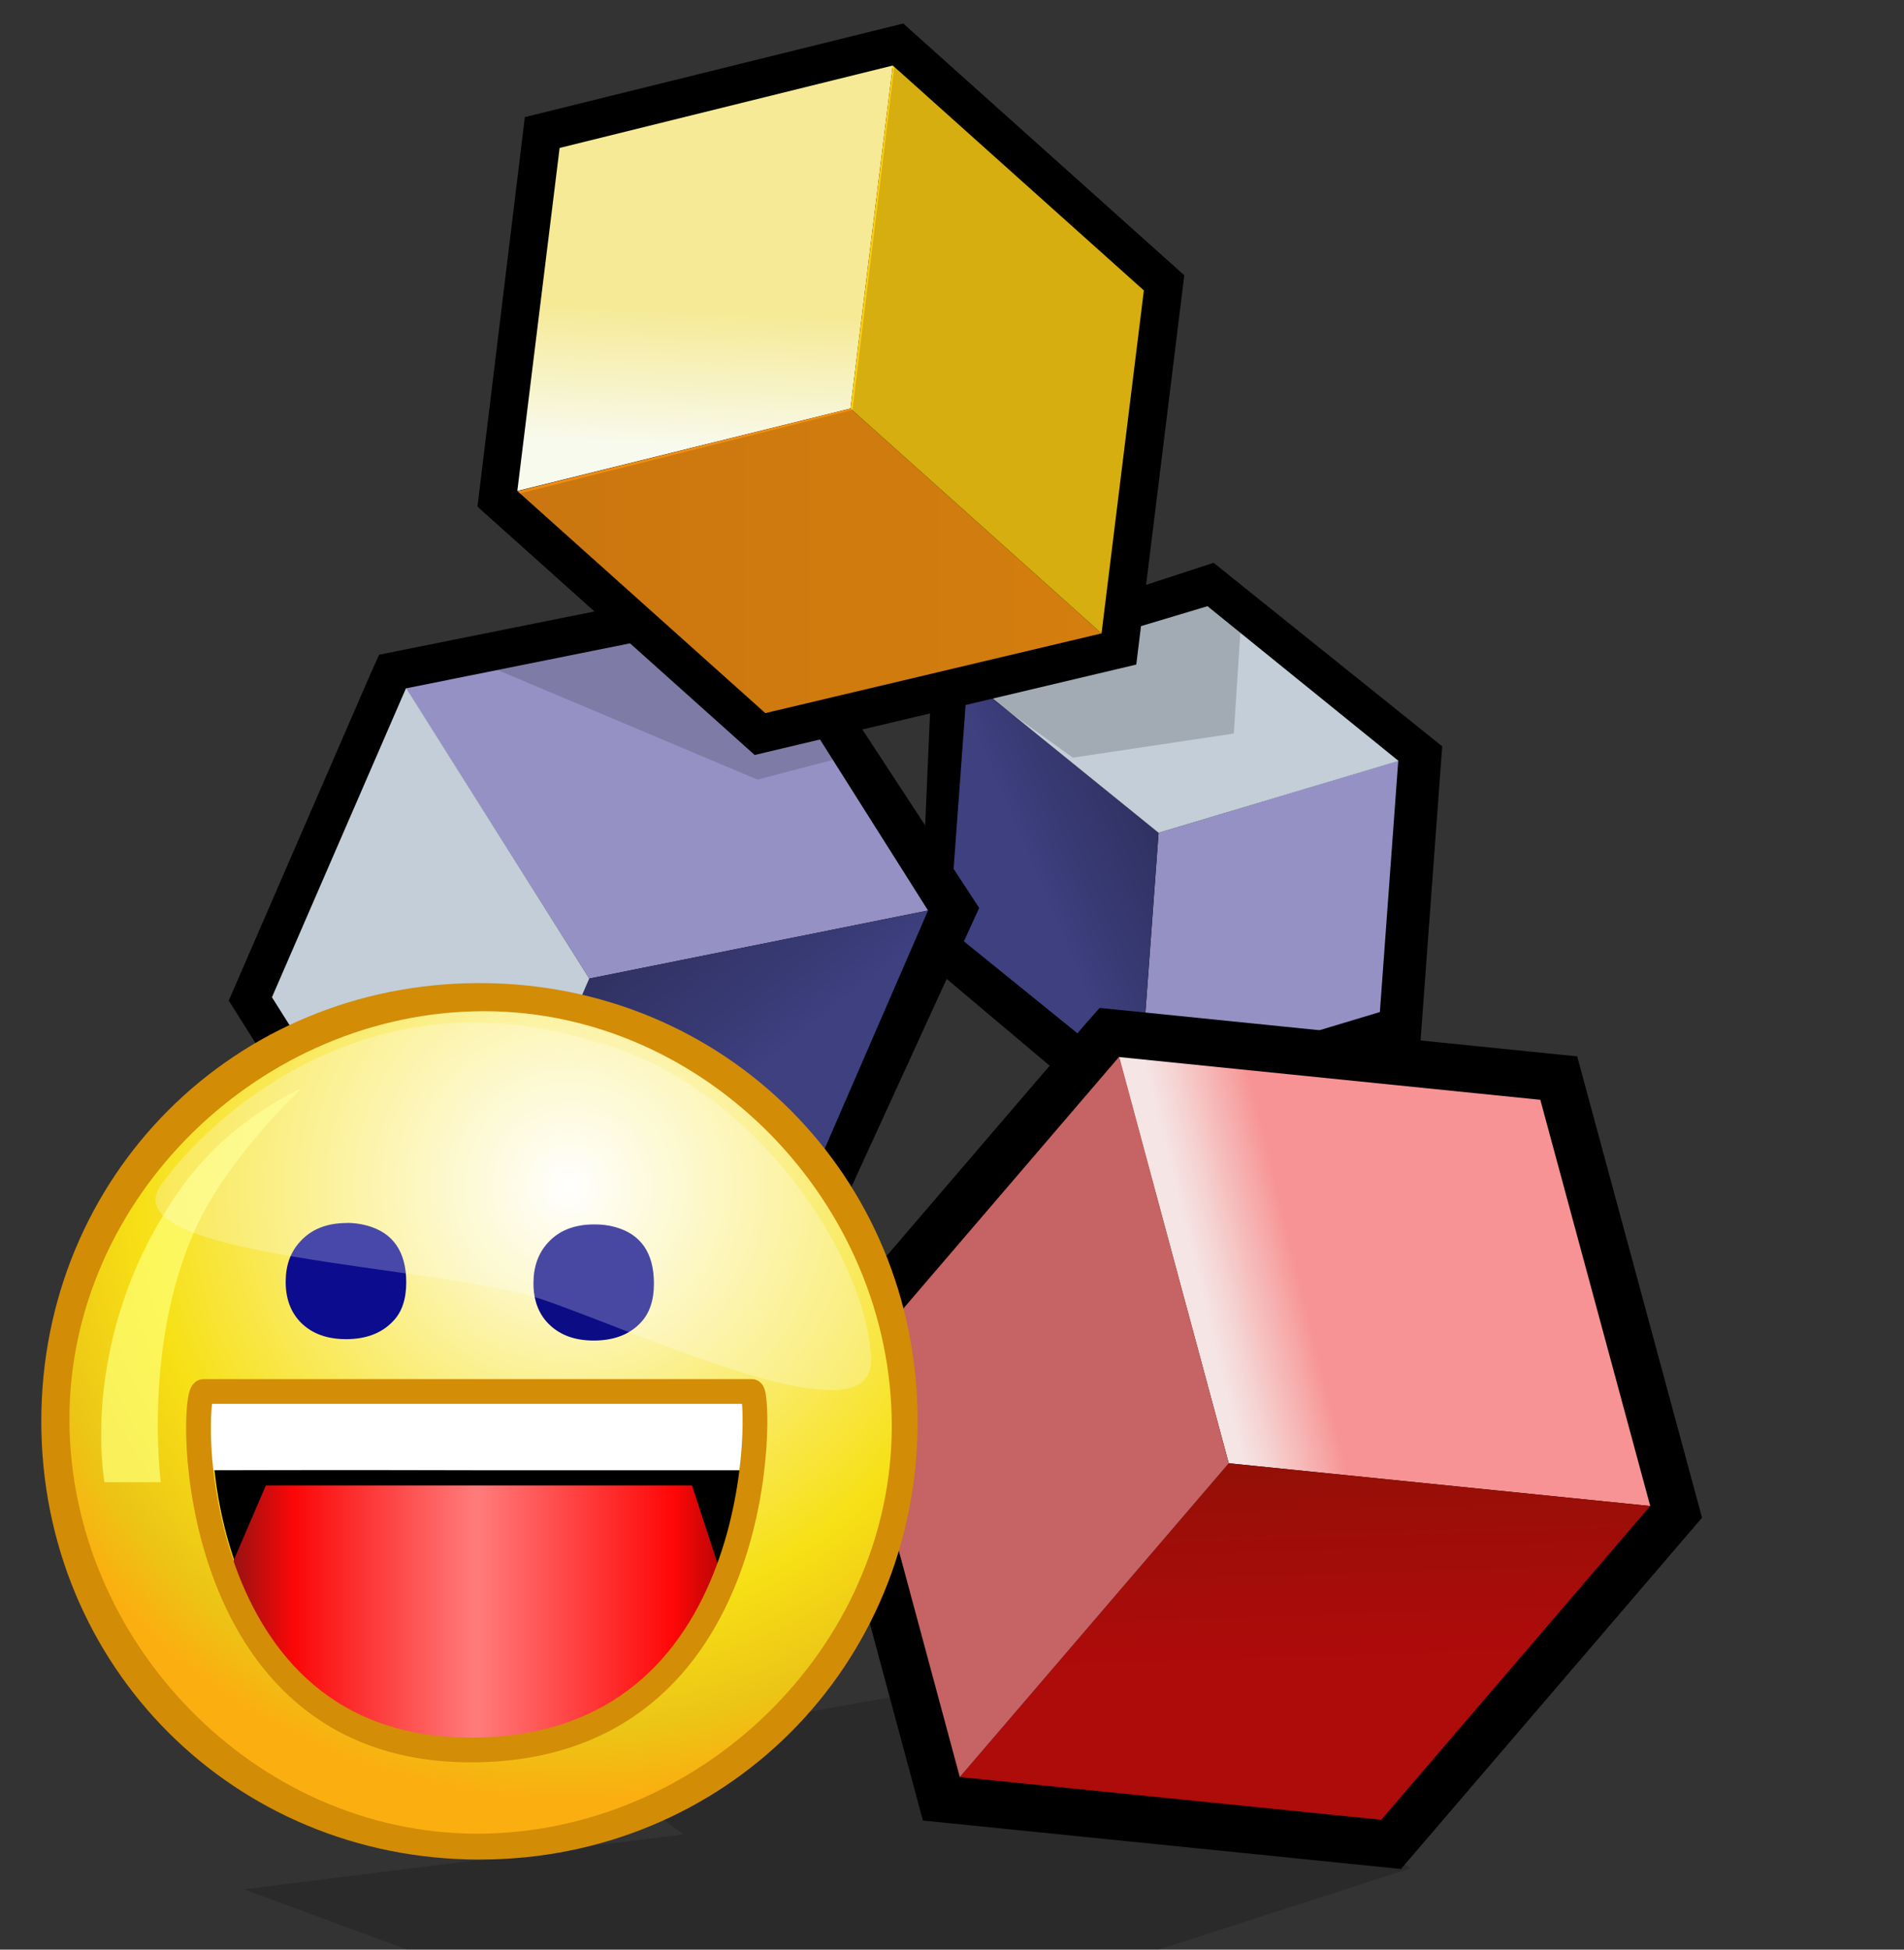 <?xml version="1.0" encoding="UTF-8" standalone="no"?>
<!-- Created with Inkscape (http://www.inkscape.org/) -->

<svg
   xmlns:svg="http://www.w3.org/2000/svg"
   xmlns="http://www.w3.org/2000/svg"
   xmlns:xlink="http://www.w3.org/1999/xlink"
   version="1.1"
   width="126"
   height="129"
   id="svg2">
  <rect width="100%" height="100%" fill="#333333" stroke="none"/>
  <defs
     id="defs74">
    <radialGradient
       cx="0"
       cy="0"
       r="200"
       id="gradient0"
       gradientUnits="userSpaceOnUse"
       gradientTransform="matrix(0.437,0,0,-0.437,75.101,28.908)">
      <stop
         id="stop9"
         style="stop-color:#ffffff;stop-opacity:1"
         offset="0" />
      <stop
         id="stop11"
         style="stop-color:#f7e015;stop-opacity:1"
         offset="0.702" />
      <stop
         id="stop13"
         style="stop-color:#ecc516;stop-opacity:1"
         offset="0.888" />
      <stop
         id="stop15"
         style="stop-color:#fbae10;stop-opacity:1"
         offset="1" />
    </radialGradient>
    <linearGradient
       x1="24.2"
       y1="68.26"
       x2="100.44"
       y2="68.26"
       id="gradient1"
       gradientUnits="userSpaceOnUse">
      <stop
         id="stop22"
         style="stop-color:#781515;stop-opacity:1"
         offset="0.004" />
      <stop
         id="stop24"
         style="stop-color:#fb0707;stop-opacity:1"
         offset="0.154" />
      <stop
         id="stop26"
         style="stop-color:#ff7c7c;stop-opacity:1"
         offset="0.494" />
      <stop
         id="stop28"
         style="stop-color:#ff0707;stop-opacity:1"
         offset="0.862" />
      <stop
         id="stop30"
         style="stop-color:#940404;stop-opacity:1"
         offset="1" />
    </linearGradient>
    <linearGradient
       x1="57.15"
       y1="110.91"
       x2="57.61"
       y2="83.9"
       id="gradient2"
       gradientUnits="userSpaceOnUse">
      <stop
         id="stop35"
         style="stop-color:#ff5c5c;stop-opacity:1"
         offset="0" />
      <stop
         id="stop37"
         style="stop-color:#ffa9a9;stop-opacity:1"
         offset="1" />
    </linearGradient>
    <linearGradient
       x1="-10.06"
       y1="93.87"
       x2="35.16"
       y2="46.14"
       id="gradient3"
       gradientUnits="userSpaceOnUse">
      <stop
         id="stop60"
         style="stop-color:#99d28c;stop-opacity:1"
         offset="0.024" />
      <stop
         id="stop62"
         style="stop-color:#5dcc44;stop-opacity:1"
         offset="0.332" />
      <stop
         id="stop64"
         style="stop-color:#64c54d;stop-opacity:1"
         offset="0.773" />
      <stop
         id="stop66"
         style="stop-color:#92db7e;stop-opacity:1"
         offset="0.98" />
    </linearGradient>
    <linearGradient
       x1="24.2"
       y1="68.26"
       x2="100.44"
       y2="68.26"
       id="linearGradient3188"
       xlink:href="#gradient1"
       gradientUnits="userSpaceOnUse"
       gradientTransform="matrix(0.465,0,0,0.465,2.733,65.047)" />
    <radialGradient
       cx="0"
       cy="0"
       r="200"
       id="radialGradient3192"
       xlink:href="#gradient0"
       gradientUnits="userSpaceOnUse"
       gradientTransform="matrix(0.203,0,0,-0.203,37.665,78.493)" />
  </defs>
  <g
     transform="matrix(0.855,0,0,0.855,15.138,1.555)"
     id="Layer_1">
			<polygon
   points="28.041,154.313 65.741,151.077 91.498,142.755 74.328,132.589 62.01,133.547 51.932,129.394 26.922,133.868 35.167,140.143 1.166,144.388 "
   id="polygon2887"
   style="opacity:0.17" />

			<g
   id="g2889">
				<polygon
   points="93.921,55.936 76.227,41.736 54.476,48.835 53.462,72.164 69.916,86.026 92.229,78.926 "
   id="polygon2891" />

				<g
   id="g2893">
					<polygon
   points="89.096,76.501 70.544,82.081 71.968,62.63 90.519,57.051 "
   id="polygon2895"
   style="fill:#9591c4" />

				</g>

				<g
   id="g2897">
					
						<linearGradient
   x1="-529.978"
   y1="-87.365"
   x2="-521.002"
   y2="-82.613"
   id="XMLID_7_"
   gradientUnits="userSpaceOnUse"
   gradientTransform="matrix(-0.629,0.777,-0.777,-0.629,-329.2,419.65)">
						<stop
   id="stop2900"
   style="stop-color:#303162;stop-opacity:1"
   offset="0" />

						<stop
   id="stop2902"
   style="stop-color:#383a74;stop-opacity:1"
   offset="0.649" />

						<stop
   id="stop2904"
   style="stop-color:#3e4080;stop-opacity:1"
   offset="1" />

						<midPointStop
   offset="0"
   style="stop-color:#303162"
   id="midPointStop2906" />

						<midPointStop
   offset="0.5"
   style="stop-color:#303162"
   id="midPointStop2908" />

						<midPointStop
   offset="0.649"
   style="stop-color:#383A74"
   id="midPointStop2910" />

						<midPointStop
   offset="0.5"
   style="stop-color:#383A74"
   id="midPointStop2912" />

						<midPointStop
   offset="1"
   style="stop-color:#3E4080"
   id="midPointStop2914" />

					</linearGradient>

					<polygon
   points="70.543,82.079 71.968,62.63 57.184,50.656 55.759,70.106 "
   id="polygon2916"
   style="fill:url(#XMLID_7_)" />

				</g>

				<g
   id="g2918">
					<polygon
   points="90.538,57.065 71.968,62.63 57.184,50.656 75.754,45.093 "
   id="polygon2920"
   style="fill:#c3ced8" />

				</g>

			</g>

			<g
   id="g2922">
				<polygon
   points="114.03,115.633 104.369,79.928 101.881,79.678 67.407,76.181 66.164,77.589 44.099,103.33 53.728,139.068 90.729,142.817 "
   id="polygon2924" />

				<g
   id="g2926">
					
						<linearGradient
   x1="-522.104"
   y1="-5.66"
   x2="-517.562"
   y2="-12.018"
   id="XMLID_8_"
   gradientUnits="userSpaceOnUse"
   gradientTransform="matrix(0.759,0.651,-0.651,0.759,468.337,444.869)">
						<stop
   id="stop2929"
   style="stop-color:#f5e6e5;stop-opacity:1"
   offset="0" />

						<stop
   id="stop2931"
   style="stop-color:#f5d4d3;stop-opacity:1"
   offset="0.271" />

						<stop
   id="stop2933"
   style="stop-color:#f7a5a5;stop-opacity:1"
   offset="0.814" />

						<stop
   id="stop2935"
   style="stop-color:#f79394;stop-opacity:1"
   offset="1" />

						<midPointStop
   offset="0"
   style="stop-color:#F5E6E5"
   id="midPointStop2937" />

						<midPointStop
   offset="0.5"
   style="stop-color:#F5E6E5"
   id="midPointStop2939" />

						<midPointStop
   offset="0.271"
   style="stop-color:#F5D4D3"
   id="midPointStop2941" />

						<midPointStop
   offset="0.5"
   style="stop-color:#F5D4D3"
   id="midPointStop2943" />

						<midPointStop
   offset="0.814"
   style="stop-color:#F7A5A5"
   id="midPointStop2945" />

						<midPointStop
   offset="0.5"
   style="stop-color:#F7A5A5"
   id="midPointStop2947" />

						<midPointStop
   offset="1"
   style="stop-color:#F79394"
   id="midPointStop2949" />

					</linearGradient>

					<polygon
   points="101.515,83.292 110.022,114.728 77.4,111.421 68.896,79.982 "
   id="polygon2951"
   style="fill:url(#XMLID_8_)" />

				</g>

				<g
   id="g2953">
					
						<linearGradient
   x1="-499.316"
   y1="9.055"
   x2="-509.081"
   y2="-1.597"
   id="XMLID_9_"
   gradientUnits="userSpaceOnUse"
   gradientTransform="matrix(0.759,0.651,-0.651,0.759,468.337,444.869)">
						<stop
   id="stop2956"
   style="stop-color:#ae0b0b;stop-opacity:1"
   offset="0" />

						<stop
   id="stop2958"
   style="stop-color:#9c0e08;stop-opacity:1"
   offset="0.787" />

						<stop
   id="stop2960"
   style="stop-color:#960f07;stop-opacity:1"
   offset="1" />

						<midPointStop
   offset="0"
   style="stop-color:#AE0B0B"
   id="midPointStop2962" />

						<midPointStop
   offset="0.5"
   style="stop-color:#AE0B0B"
   id="midPointStop2964" />

						<midPointStop
   offset="0.787"
   style="stop-color:#9C0E08"
   id="midPointStop2966" />

						<midPointStop
   offset="0.5"
   style="stop-color:#9C0E08"
   id="midPointStop2968" />

						<midPointStop
   offset="1"
   style="stop-color:#960F07"
   id="midPointStop2970" />

					</linearGradient>

					<polygon
   points="110.021,114.728 77.4,111.421 56.583,135.704 89.204,139.01 "
   id="polygon2972"
   style="fill:url(#XMLID_9_)" />

				</g>

				<g
   id="g2974">
					<polygon
   points="68.922,79.955 77.4,111.421 56.583,135.704 48.104,104.237 "
   id="polygon2976"
   style="fill:#c66364" />

				</g>

			</g>

			<g
   id="g2978">
				<polygon
   points="58.083,68.445 41.349,42.878 39.348,43.28 11.639,48.848 11.008,50.245 0,75.615 16.102,101.155 45.841,95.175 "
   id="polygon2980" />

				<g
   id="g2982">
					<polygon
   points="39.933,46.186 54.124,68.641 27.904,73.911 13.714,51.453 "
   id="polygon2984"
   style="fill:#9591c4" />

				</g>

				<g
   id="g2986">
					
						<linearGradient
   x1="-575.597"
   y1="-47.665"
   x2="-563.289"
   y2="-41.148"
   id="XMLID_10_"
   gradientUnits="userSpaceOnUse"
   gradientTransform="matrix(0.917,0.398,-0.398,0.917,537.083,346.305)">
						<stop
   id="stop2989"
   style="stop-color:#303162;stop-opacity:1"
   offset="0" />

						<stop
   id="stop2991"
   style="stop-color:#383a74;stop-opacity:1"
   offset="0.649" />

						<stop
   id="stop2993"
   style="stop-color:#3e4080;stop-opacity:1"
   offset="1" />

						<midPointStop
   offset="0"
   style="stop-color:#303162"
   id="midPointStop2995" />

						<midPointStop
   offset="0.5"
   style="stop-color:#303162"
   id="midPointStop2997" />

						<midPointStop
   offset="0.649"
   style="stop-color:#383A74"
   id="midPointStop2999" />

						<midPointStop
   offset="0.5"
   style="stop-color:#383A74"
   id="midPointStop3001" />

						<midPointStop
   offset="1"
   style="stop-color:#3E4080"
   id="midPointStop3003" />

					</linearGradient>

					<polygon
   points="54.124,68.642 27.904,73.911 17.52,97.844 43.74,92.576 "
   id="polygon3005"
   style="fill:url(#XMLID_10_)" />

				</g>

				<g
   id="g3007">
					<polygon
   points="13.726,51.424 27.904,73.911 17.52,97.844 3.343,75.356 "
   id="polygon3009"
   style="fill:#c3ced8" />

				</g>

			</g>

			<g
   id="g3011">
				<polygon
   points="19.25,37.391 40.705,56.607 70.241,49.61 73.958,19.484 52.205,0 22.917,7.245 "
   id="polygon3013" />

				<polygon
   points="51.397,3.252 25.608,9.631 22.369,35.899 22.347,36.19 41.528,53.367 67.552,47.2 70.828,20.657 "
   id="polygon3015" />

				<g
   id="g3017">
					
						<linearGradient
   x1="-560.002"
   y1="-98.815"
   x2="-551.852"
   y2="-105.483"
   id="XMLID_11_"
   gradientUnits="userSpaceOnUse"
   gradientTransform="matrix(0.667,-0.745,0.745,0.667,483.523,-318.52)">
						<stop
   id="stop3020"
   style="stop-color:#f8faed;stop-opacity:1"
   offset="0" />

						<stop
   id="stop3022"
   style="stop-color:#f6ea96;stop-opacity:1"
   offset="1" />

						<midPointStop
   offset="0"
   style="stop-color:#F8FAED"
   id="midPointStop3024" />

						<midPointStop
   offset="0.5"
   style="stop-color:#F8FAED"
   id="midPointStop3026" />

						<midPointStop
   offset="1"
   style="stop-color:#F6EA96"
   id="midPointStop3028" />

					</linearGradient>

					<polygon
   points="25.608,9.631 51.397,3.252 48.121,29.796 22.334,36.176 "
   id="polygon3030"
   style="fill:url(#XMLID_11_)" />

				</g>

				<g
   id="g3032">
					<linearGradient
   x1="22.347"
   y1="41.582"
   x2="67.552"
   y2="41.582"
   id="XMLID_12_"
   gradientUnits="userSpaceOnUse">
						<stop
   id="stop3035"
   style="stop-color:#ee8b13;stop-opacity:1"
   offset="0" />

						<stop
   id="stop3037"
   style="stop-color:#f89410;stop-opacity:1"
   offset="1" />

						<midPointStop
   offset="0"
   style="stop-color:#EE8B13"
   id="midPointStop3039" />

						<midPointStop
   offset="0.5"
   style="stop-color:#EE8B13"
   id="midPointStop3041" />

						<midPointStop
   offset="1"
   style="stop-color:#F89410"
   id="midPointStop3043" />

					</linearGradient>

					<polygon
   points="22.347,36.19 48.121,29.797 67.552,47.2 41.528,53.367 "
   id="polygon3045"
   style="fill:url(#XMLID_12_)" />

				</g>

				<g
   id="g3047">
					<polygon
   points="51.397,3.252 48.121,29.796 67.552,47.2 70.828,20.657 "
   id="polygon3049"
   style="fill:#fdcd12" />

				</g>

			</g>

			<polygon
   points="18.232,48.947 40.923,58.514 48.757,56.462 46.332,53.701 68.447,47.783 71.832,19.985 51.659,2.179 48.278,29.902 20.479,36.88 31.38,46.537 "
   id="polygon3051"
   style="opacity:0.15" />

			<polygon
   points="77.792,54.947 78.415,45.291 76.546,43.422 69.693,45.914 68.447,49.029 57.545,51.209 65.333,56.816 "
   id="polygon3053"
   style="opacity:0.17" />

		</g>
  <path
     d="m 31.73,65.047 c 16.229,0 28.997,12.759 28.997,28.997 0,16.229 -12.759,28.997 -28.997,28.997 -16.233,0 -28.997,-12.759 -28.997,-28.997 0,-16.233 12.759,-28.997 28.997,-28.997 z"
     id="path6"
     style="fill:#d28c06" />
  <path
     d="m 32.037,66.907 c 14.689,0 26.978,12.736 26.978,27.443 0,14.689 -12.736,26.978 -27.443,26.978 -14.694,0 -26.978,-12.745 -26.978,-27.443 0,-14.684 12.731,-26.978 27.443,-26.978 z"
     id="path17"
     style="fill:url(#radialGradient3192)" />
  <path
     d="m 30.641,92.955 c 11.219,0 15.801,0 18.606,0 0.567,0 0.93,22.327 -17.675,22.327 -18.14,0 -18.117,-22.327 -17.21,-22.327 0,0 4.87,0 16.28,0 z"
     id="path19"
     style="fill:#000000" />
  <path
     d="m 17.594,98.29 h 28.201 l 1.814,5.549 c 0,0 -3.479,11.433 -16.038,11.433 -12.717,0 -16.28,-11.628 -16.28,-11.628 l 2.302,-5.354 v 0 z"
     id="path32"
     style="fill:url(#linearGradient3188)" />
  <path
     d="m 31.548,97.281 c 6.824,0.004 11.061,0 17.889,0 v -4.54 c 0,0 -8.307,0 -17.74,0 -9.089,0 -15.452,0 -17.731,0 v 4.54 c 0,0 8.912,-0.028 17.582,0 v 0 z"
     id="path41"
     style="fill:#ffffff" />
  <path
     d="m 6.919,98.071 h 3.721 c 0,0 -1.395,-10.698 3.256,-18.606 2.33,-3.963 6.047,-7.442 6.047,-7.442 0,0 -4.628,1.949 -7.907,6.512 -6.977,9.768 -5.117,19.536 -5.117,19.536 z"
     id="path43"
     style="fill:#fdff73;fill-opacity:0.729" />
  <path
     d="m 22.953,80.913 c 0.4,0 0.865,0.051 1.33,0.177 1.721,0.465 2.6,1.726 2.6,3.754 0,1.098 -0.274,1.977 -0.898,2.6 -0.726,0.763 -1.754,1.163 -3.084,1.163 -1.233,0 -2.219,-0.349 -2.949,-1.056 -0.698,-0.684 -1.047,-1.595 -1.047,-2.74 0,-1.088 0.316,-1.977 0.972,-2.675 0.74,-0.814 1.763,-1.214 3.084,-1.214 h -0.005 v -0.005 l 0,0 z m 0.033,1.13 c -0.474,0 -0.916,0.093 -1.34,0.284 -0.823,0.409 -1.233,1.256 -1.233,2.512 0,1.758 0.823,2.642 2.47,2.642 1.67,0 2.526,-0.935 2.526,-2.809 0,-1.763 -0.8,-2.651 -2.409,-2.651 l -0.009,0 v 0 0.009 l 0,0.005 z m 0.093,-0.349 1.861,0.367 c 0,0 0.526,0.335 0.74,0.674 0.237,0.405 0.153,0.856 0.153,0.856 v 2.326 l -0.465,1.163 -1.395,0.758 h -1.861 c 0,0 0.06,0.07 -0.502,-0.084 -0.219,-0.047 -1.321,-0.67 -1.321,-0.67 l -0.465,-1.926 v -1.535 l 0.93,-1.54 2.326,-0.377 v -0.009 0 z"
     id="path45"
     style="fill:#0c0c8e" />
  <path
     d="m 39.349,81.015 c 0.419,0 0.865,0.037 1.349,0.172 1.712,0.465 2.577,1.716 2.577,3.74 0,1.107 -0.284,1.977 -0.898,2.609 -0.726,0.767 -1.763,1.163 -3.084,1.163 -1.233,0 -2.214,-0.349 -2.944,-1.061 -0.698,-0.674 -1.047,-1.595 -1.047,-2.73 0,-1.088 0.316,-1.986 0.958,-2.684 0.735,-0.814 1.763,-1.209 3.075,-1.209 h 0 0.005 0.005 z m 0.037,1.126 c -0.474,0 -0.921,0.093 -1.34,0.302 -0.814,0.395 -1.233,1.247 -1.233,2.498 0,1.754 0.814,2.642 2.461,2.642 1.684,0 2.526,-0.94 2.526,-2.814 0,-1.763 -0.8,-2.651 -2.409,-2.651 v 0.009 0.009 l 0,0 z m 0.084,-0.349 c 0,0 1.065,0.219 1.074,0.186 0,-0.028 0.749,0.172 0.749,0.172 0,0 0.163,0.177 0.628,0.958 0.288,0.484 0.284,0.581 0.284,0.581 v 2.326 l -0.465,1.163 -1.395,0.758 h -1.861 c 0,0 -0.33,-0.084 -0.749,-0.177 -0.116,-0.009 -1.093,-0.581 -1.093,-0.581 L 36.177,85.257 v -1.535 l 0.93,-1.54 2.326,-0.386 h 0 0.005 0.005 0.005 l 0.009,0 z"
     id="path47"
     style="fill:#0c0c85" />
  <path
     d="M 39.651,69.01 C 50.168,71.945 57.443,83.429 57.643,89.969 57.81,95.42 42.642,88.299 35.93,85.996 29.246,83.694 7.194,83.261 10.659,78.396 13.813,73.949 24.474,64.037 39.633,69.024 v -0.005 -0.005 h 0.005 0.005 l 0.005,0 z"
     id="path49"
     style="fill:#ffffff;fill-opacity:0.247" />
  <path
     d="m 30.683,92.067 c 11.219,0 16.266,0 19.071,0 0.567,0 1.395,23.722 -18.606,23.722 -19.089,0 -18.578,-23.722 -17.675,-23.722 0,0 5.796,0 17.21,0 z"
     id="path51"
     style="fill:none;stroke:#d38d06;stroke-width:1.635" />
</svg>
